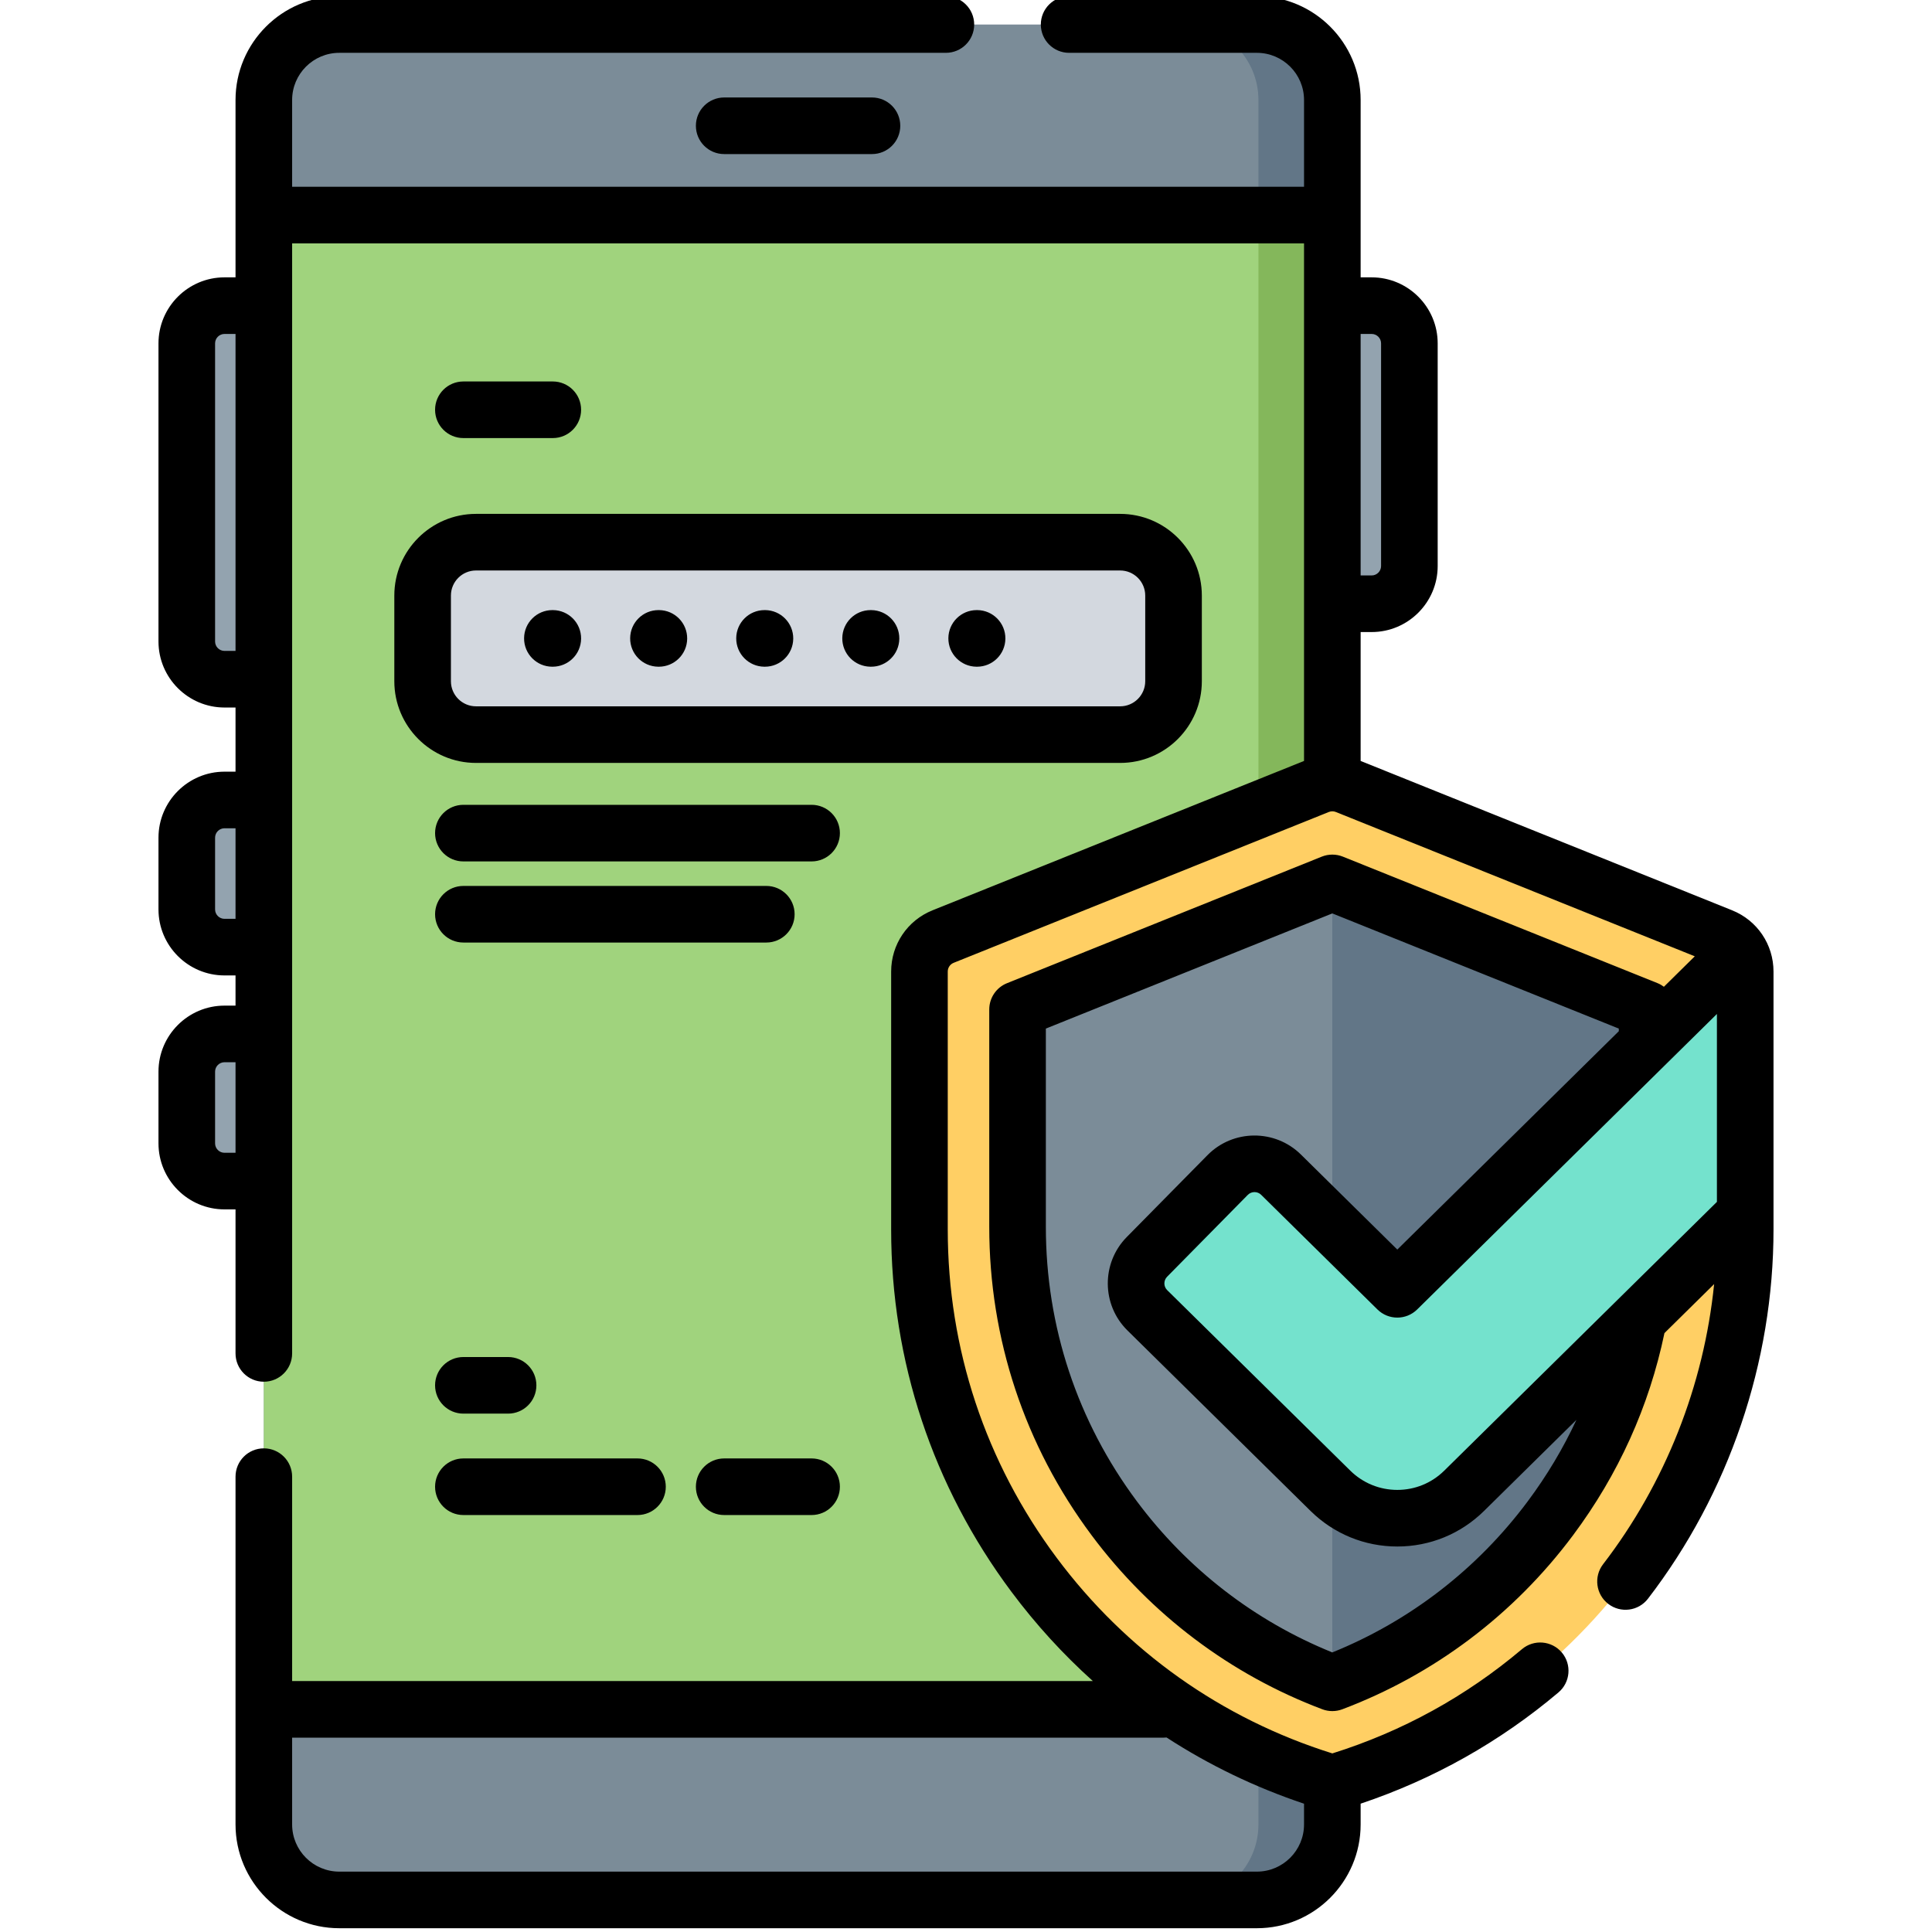 <svg height="511pt" viewBox="-41 1 511 511.999" width="511pt" xmlns="http://www.w3.org/2000/svg"><g fill="#93a3af"><path d="m322 161h-13v-79h13c5.523 0 10 4.477 10 10v59c0 5.523-4.477 10-10 10zm0 0"/><path d="m18 252h13v-39h-13c-5.523 0-10 4.477-10 10v19c0 5.523 4.477 10 10 10zm0 0"/><path d="m18 181h13v-99h-13c-5.523 0-10 4.477-10 10v79c0 5.523 4.477 10 10 10zm0 0"/><path d="m18 314h13v-39h-13c-5.523 0-10 4.477-10 10v19c0 5.523 4.477 10 10 10zm0 0"/></g><path d="m28.418 484.5v-457c0-11.047 8.953-20 20-20h243.164c11.043 0 20 8.953 20 20v457c0 11.047-8.957 20-20 20h-243.164c-11.047 0-20-8.953-20-20zm0 0" fill="#7b8c98"/><path d="m311.578 27.5v457c0 11.051-8.949 20-20 20h-19.578c11.051 0 20-8.949 20-20v-457c0-11.051-8.949-20-20-20h19.578c11.051 0 20 8.949 20 20zm0 0" fill="#627687"/><path d="m28.418 58h283.164v396h-283.164zm0 0" fill="#a0d37d"/><path d="m292 58h19.582v396h-19.582zm0 0" fill="#84b75b"/><path d="m255.352 195.684h-170.703c-7.816 0-14.148-6.332-14.148-14.148v-22.703c0-7.812 6.332-14.148 14.148-14.148h170.703c7.812 0 14.148 6.336 14.148 14.148v22.703c0 7.816-6.336 14.148-14.148 14.148zm0 0" fill="#d3d8df"/><path d="m421 258.48v68.348c0 67.723-44.512 127.391-109.422 146.684-64.91-19.293-109.418-78.961-109.418-146.684v-68.348c0-4.09 2.48-7.762 6.27-9.281l99.418-39.969c2.402-.961 5.07-.961 7.461 0l99.422 39.969c2.039.82 3.688 2.25 4.789 4.051.949 1.539 1.48 3.34 1.48 5.23zm0 0" fill="#ffcf64"/><path d="m395 268.52v57.602c0 28.059-8.871 54.777-25.641 77.258-14.879 19.949-34.719 34.883-57.781 43.582-23.059-8.699-42.887-23.633-57.77-43.582-16.777-22.48-25.648-49.199-25.648-77.258v-57.602l83.418-33.539zm0 0" fill="#7b8c98"/><path d="m395 268.52v57.602c0 28.059-8.871 54.777-25.641 77.258-14.879 19.949-34.719 34.883-57.781 43.582v-211.98zm0 0" fill="#627687"/><path d="m421 258.48v64.168l-74.492 73.43c-4.91 4.844-11.309 7.262-17.707 7.262-6.402 0-12.801-2.418-17.723-7.262l-48.527-47.84c-3.941-3.879-3.98-10.207-.102-14.148l21.379-21.691c3.883-3.938 10.211-3.977 14.152-.109l30.82 30.391 90.719-89.43c.949 1.539 1.48 3.34 1.48 5.23zm0 0" fill="#74e2cd"/><path d="m150.418 26.832c-4.145 0-7.5 3.359-7.5 7.5 0 4.145 3.355 7.5 7.5 7.5h39.164c4.141 0 7.5-3.355 7.5-7.5 0-4.141-3.359-7.5-7.5-7.5zm0 0"/><path d="m63 158.832v22.703c0 11.938 9.711 21.648 21.648 21.648h170.703c11.938 0 21.648-9.711 21.648-21.648v-22.703c0-11.938-9.715-21.648-21.648-21.648h-170.703c-11.938 0-21.648 9.711-21.648 21.648zm15 0c0-3.668 2.98-6.648 6.648-6.648h170.703c3.664 0 6.648 2.98 6.648 6.648v22.703c0 3.664-2.984 6.648-6.648 6.648h-170.703c-3.668 0-6.648-2.984-6.648-6.648zm0 0"/><path d="m104.824 177.684h.105.07c4.109 0 7.461-3.312 7.5-7.43.035-4.145-3.293-7.531-7.434-7.57h-.109c-.023 0-.047 0-.07 0-4.109 0-7.461 3.312-7.496 7.434-.039 4.141 3.289 7.527 7.434 7.566zm0 0"/><path d="m132.934 177.684h.109.066c4.109 0 7.461-3.312 7.5-7.43.035-4.145-3.293-7.531-7.434-7.57h-.109c-.023 0-.047 0-.066 0-4.113 0-7.465 3.312-7.5 7.434-.039 4.141 3.289 7.527 7.434 7.566zm0 0"/><path d="m161.043 177.684h.109.066c4.109 0 7.461-3.312 7.5-7.43.035-4.145-3.293-7.531-7.434-7.57h-.109c-.023 0-.047 0-.066 0-4.113 0-7.465 3.312-7.5 7.434-.039 4.141 3.289 7.527 7.434 7.566zm0 0"/><path d="m189.152 177.684h.105.07c4.109 0 7.461-3.312 7.5-7.43.035-4.145-3.293-7.531-7.434-7.57h-.109c-.023 0-.047 0-.07 0-4.109 0-7.461 3.312-7.496 7.434-.039 4.141 3.289 7.527 7.434 7.566zm0 0"/><path d="m217.262 177.684h.109.066c4.113 0 7.465-3.312 7.5-7.434.035-4.141-3.293-7.527-7.434-7.566h-.109c-.023 0-.047 0-.066 0-4.113 0-7.465 3.312-7.5 7.434-.035 4.141 3.293 7.527 7.434 7.566zm0 0"/><path d="m105 117.094c4.141 0 7.5-3.359 7.5-7.5 0-4.145-3.359-7.5-7.5-7.5h-23.699c-4.145 0-7.5 3.355-7.5 7.5 0 4.141 3.355 7.5 7.5 7.5zm0 0"/><path d="m173.582 214.285h-92.281c-4.145 0-7.5 3.355-7.5 7.5 0 4.141 3.355 7.5 7.5 7.5h92.281c4.141 0 7.5-3.359 7.5-7.5 0-4.145-3.359-7.5-7.5-7.5zm0 0"/><path d="m169.082 243.281c0-4.141-3.359-7.5-7.5-7.5h-80.281c-4.145 0-7.5 3.359-7.5 7.5 0 4.145 3.355 7.5 7.5 7.5h80.281c4.141 0 7.5-3.355 7.5-7.5zm0 0"/><path d="m150.418 402.5h23.164c4.141 0 7.5-3.355 7.5-7.5s-3.359-7.5-7.5-7.5h-23.164c-4.145 0-7.5 3.355-7.5 7.5s3.355 7.5 7.5 7.5zm0 0"/><path d="m81.301 402.5h46.141c4.141 0 7.5-3.355 7.5-7.5s-3.359-7.5-7.5-7.5h-46.141c-4.145 0-7.5 3.355-7.5 7.5s3.355 7.5 7.5 7.5zm0 0"/><path d="m81.301 375.625h11.848c4.145 0 7.5-3.355 7.5-7.5s-3.355-7.5-7.5-7.5h-11.848c-4.145 0-7.5 3.355-7.5 7.5s3.355 7.5 7.5 7.5zm0 0"/><path d="m417.527 242.238-98.445-39.578v-34.16h2.918c9.648 0 17.5-7.852 17.5-17.5v-59c0-9.648-7.852-17.5-17.5-17.5h-2.918v-47c0-15.164-12.336-27.5-27.5-27.5h-49.754c-4.141 0-7.5 3.355-7.5 7.5s3.359 7.5 7.5 7.5h49.754c6.891 0 12.5 5.605 12.5 12.5v23h-268.164v-23c0-6.895 5.605-12.5 12.5-12.5h160.75c4.145 0 7.5-3.355 7.5-7.5s-3.355-7.5-7.5-7.5h-160.75c-15.164 0-27.5 12.336-27.5 27.5v47h-2.918c-9.648 0-17.5 7.852-17.5 17.5v79c0 9.648 7.852 17.5 17.5 17.5h2.918v17h-2.918c-9.648 0-17.5 7.852-17.5 17.5v19c0 9.648 7.852 17.5 17.5 17.5h2.918v8h-2.918c-9.648 0-17.5 7.852-17.5 17.5v19c0 9.648 7.852 17.5 17.5 17.5h2.918v38.172c0 4.141 3.355 7.5 7.5 7.5 4.141 0 7.5-3.359 7.5-7.5v-294.172h268.164v137.16l-98.445 39.578c-6.668 2.68-10.973 9.055-10.973 16.238v68.352c0 34.855 11.016 68.047 31.855 95.984 6.477 8.684 13.711 16.598 21.605 23.688h-212.207v-54.172c0-4.141-3.359-7.5-7.5-7.5-4.145 0-7.5 3.359-7.5 7.5v92.172c0 15.16 12.336 27.5 27.5 27.5h243.164c15.164 0 27.5-12.34 27.5-27.5v-5.508c19.25-6.453 36.867-16.348 52.426-29.484 3.164-2.672 3.562-7.406.895-10.57-2.676-3.164-7.406-3.562-10.57-.891-14.836 12.527-31.73 21.812-50.25 27.625-29.371-9.215-54.594-27.098-73.039-51.828-18.895-25.324-28.879-55.414-28.879-87.016v-68.352c0-1.027.613-1.938 1.566-2.32l99.418-39.969c.602-.242 1.266-.242 1.863 0l95.125 38.242-8.188 8.074c-.504-.375-1.051-.703-1.652-.945l-83.418-33.539c-1.793-.719-3.801-.719-5.594 0l-83.422 33.539c-2.84 1.141-4.699 3.895-4.699 6.957v57.602c0 29.691 9.379 57.957 27.129 81.75 15.652 20.98 36.793 36.922 61.141 46.109 1.695.641 3.602.641 5.297 0 24.348-9.188 45.488-25.129 61.137-46.109 12.031-16.125 20.172-34.148 24.23-53.586l13.164-12.98c-2.719 26.844-12.926 52.77-29.426 74.234-2.527 3.281-1.91 7.992 1.371 10.516 3.285 2.527 7.996 1.91 10.52-1.371 21.457-27.91 33.273-62.66 33.273-97.848v-68.355c0-7.184-4.309-13.559-10.973-16.238zm-399.527-68.738c-1.379 0-2.5-1.121-2.5-2.5v-79c0-1.379 1.121-2.5 2.5-2.5h2.918v84zm0 71c-1.379 0-2.5-1.121-2.5-2.5v-19c0-1.379 1.121-2.5 2.5-2.5h2.918v24zm0 62c-1.379 0-2.5-1.121-2.5-2.5v-19c0-1.379 1.121-2.5 2.5-2.5h2.918v24zm273.582 190.5h-243.164c-6.895 0-12.5-5.605-12.5-12.5v-23h230.914c.277 0 .551-.016.82-.047 11.254 7.312 23.461 13.203 36.43 17.547v5.5c0 6.895-5.609 12.5-12.5 12.5zm49.66-106.262c-3.336 3.289-7.754 5.102-12.441 5.102s-9.113-1.812-12.457-5.102l-48.531-47.844c-.98-.965-.988-2.555-.02-3.539l21.383-21.695c.969-.98 2.562-.988 3.539-.027l30.82 30.387c2.918 2.879 7.609 2.879 10.531 0l79.434-78.305v49.797zm-19.242-301.238c1.379 0 2.5 1.121 2.5 2.5v59c0 1.379-1.121 2.5-2.5 2.5h-2.918v-64zm41.344 309.398c-13.359 17.914-31.215 31.699-51.762 40.008-20.551-8.309-38.402-22.094-51.766-40.008-15.801-21.184-24.152-46.352-24.152-72.781v-52.531l75.918-30.523 75.918 30.523v.414c0 .09.008.18.012.27l-58.711 57.879-25.566-25.211c-6.883-6.758-17.984-6.672-24.746.199l-21.383 21.691c-6.773 6.879-6.691 17.984.18 24.75l48.535 47.848c6.172 6.07 14.332 9.414 22.98 9.414 8.652 0 16.812-3.348 22.977-9.418l24.496-24.148c-3.516 7.555-7.824 14.785-12.93 21.625zm0 0"/></svg>